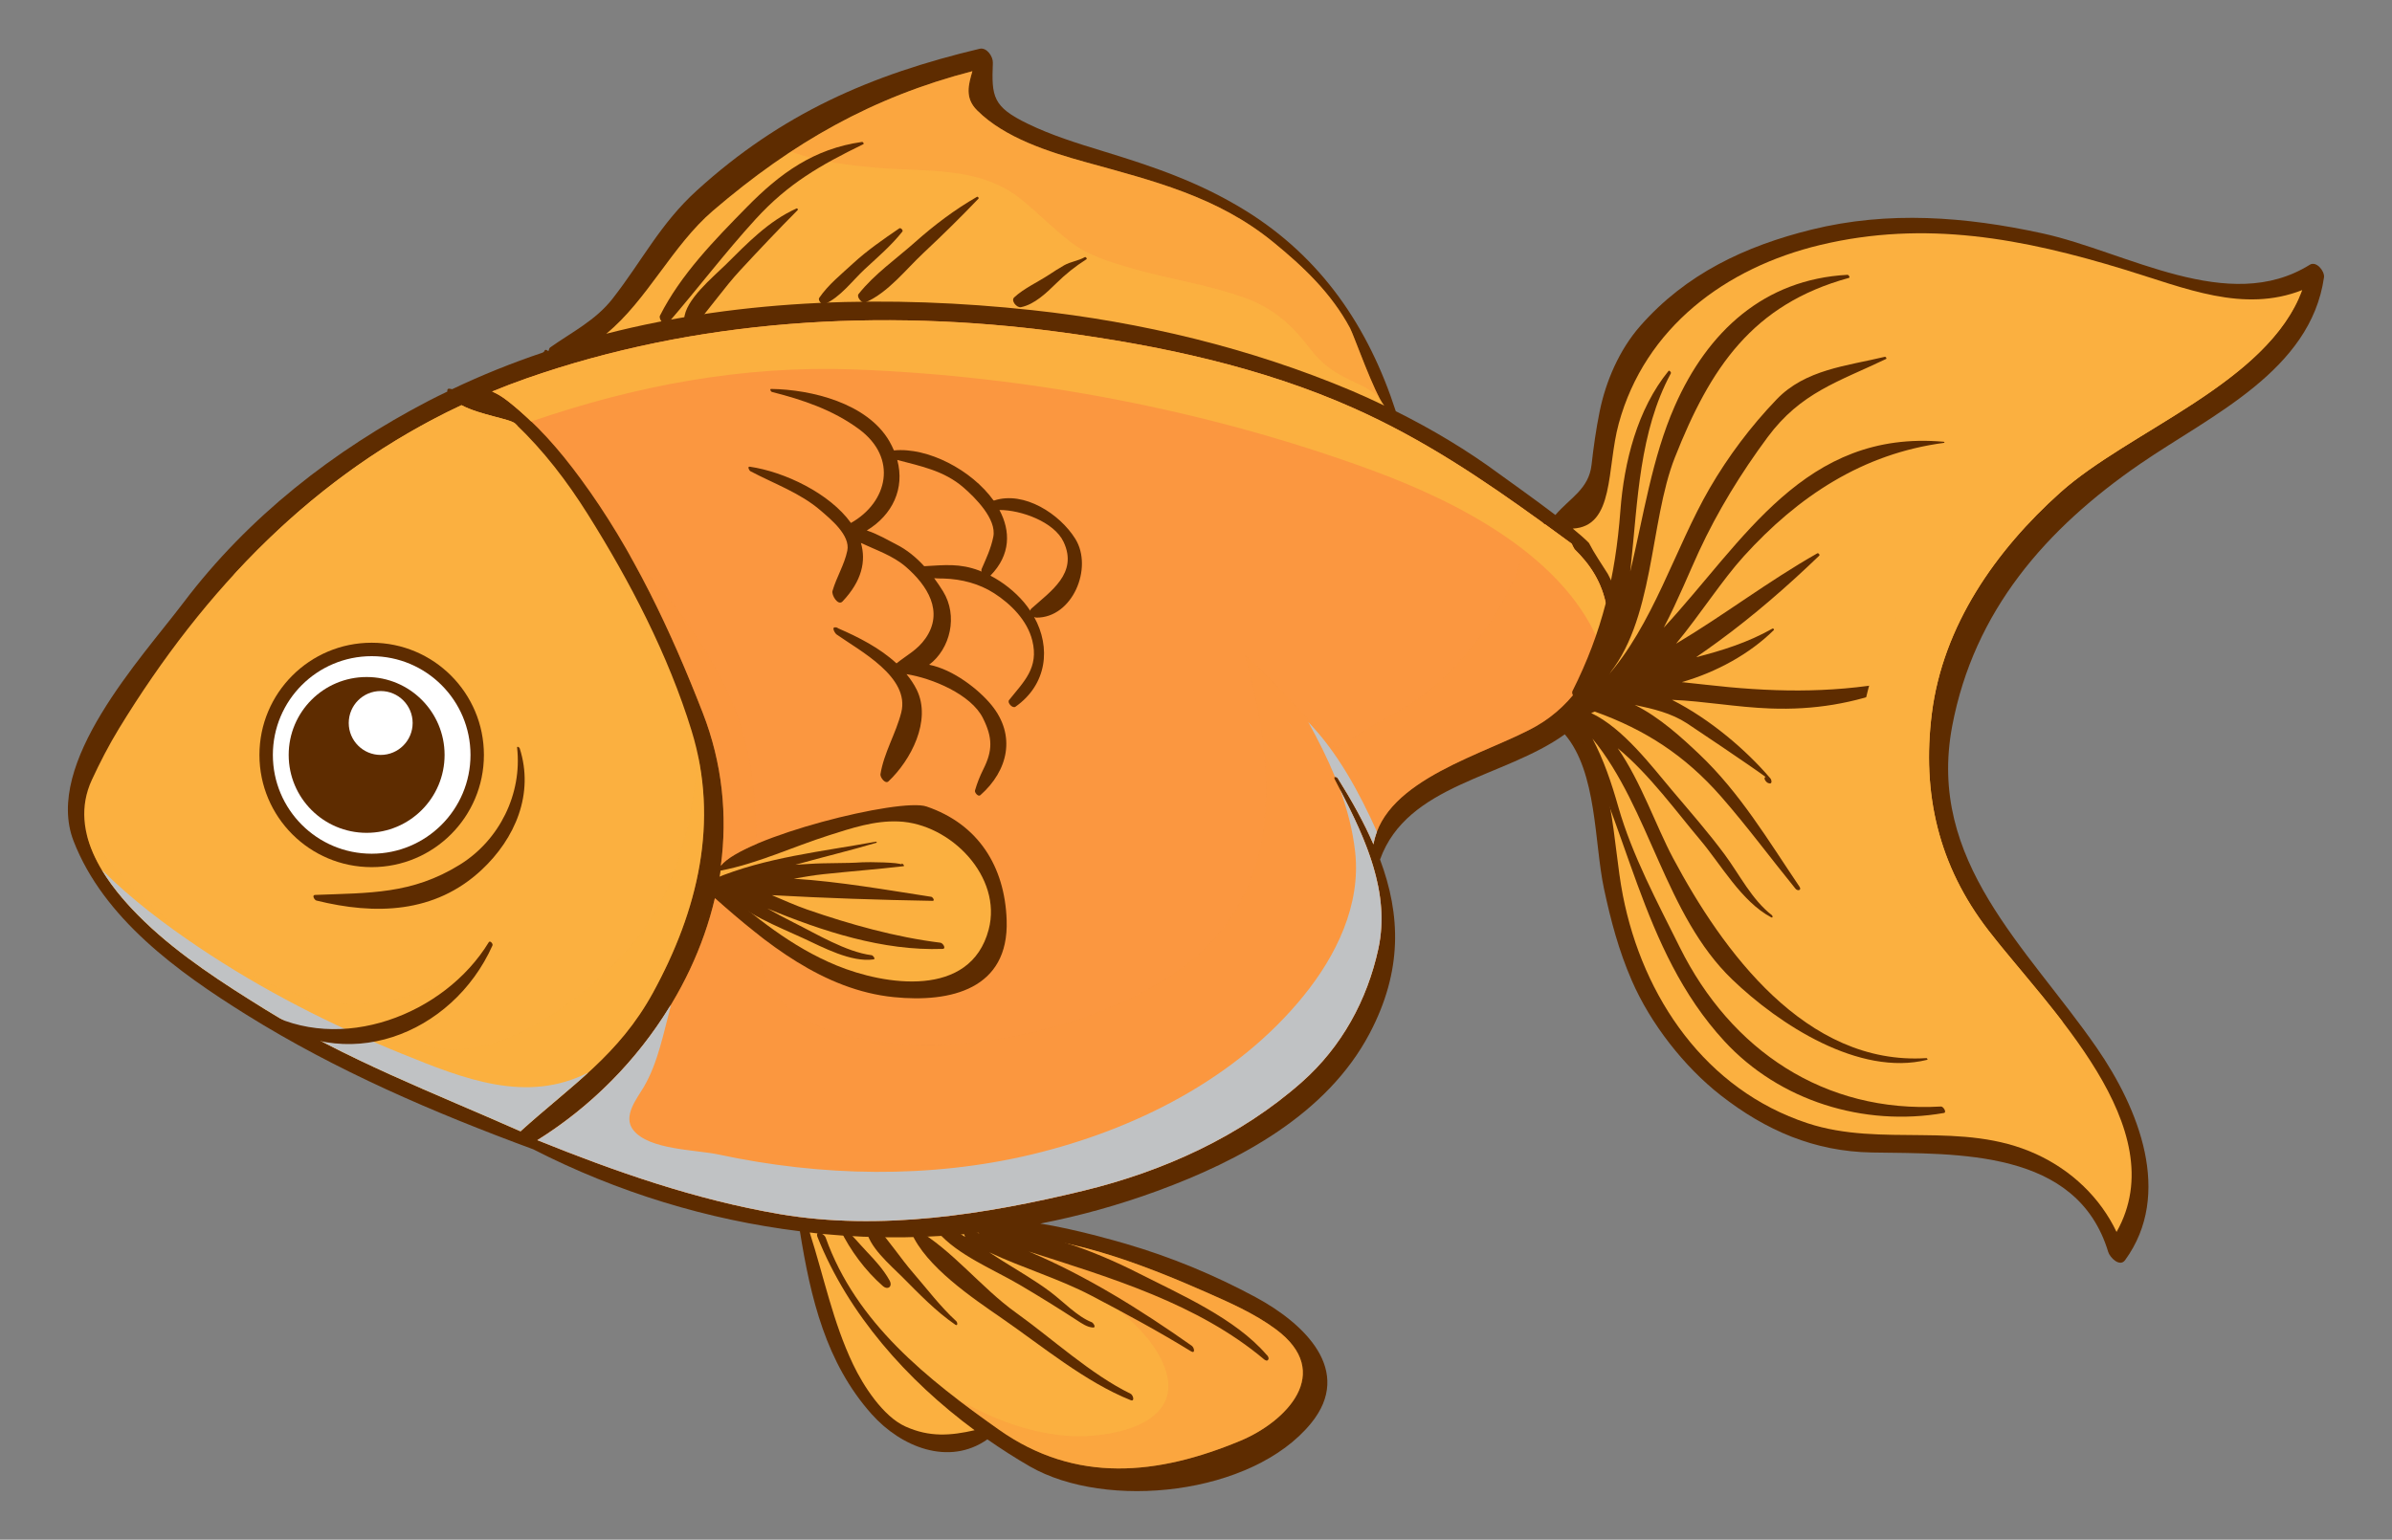 <?xml version="1.0" encoding="utf-8"?>
<!-- Generator: Adobe Illustrator 27.5.0, SVG Export Plug-In . SVG Version: 6.00 Build 0)  -->
<svg version="1.1" id="Layer_1" xmlns="http://www.w3.org/2000/svg" xmlns:xlink="http://www.w3.org/1999/xlink" x="0px" y="0px"
	 viewBox="0 0 156.75 100.928" style="enable-background:new 0 0 156.75 100.928;" xml:space="preserve">
<rect x="0" y="0" width="156.75" height="100.928" fill="#808080" stroke="none"/>
<g>
	<path style="fill:#5E2C00;" d="M12.019,39.506c4.25-5.623,9.846-9.991,16.065-13.229c0.405-0.211,0.819-0.41,1.23-0.609
		c-0.017-0.112,0.01-0.208,0.153-0.186c0.044,0.008,0.089,0.016,0.133,0.023c0.007,0.001,0.017,0.007,0.024,0.009
		c1.938-0.924,3.924-1.723,5.947-2.404c0.033-0.028,0.066-0.053,0.1-0.081c0.035-0.143,0.142-0.106,0.231-0.026
		c0.02-0.007,0.042-0.013,0.062-0.02c0.007-0.089,0.032-0.17,0.095-0.212c1.435-1.013,2.972-1.769,4.084-3.194
		c1.938-2.477,3.115-4.901,5.514-7.084c5.539-5.038,11.363-7.586,18.537-9.295c0.469-0.112,0.885,0.511,0.869,0.914
		c-0.088,2.227-0.016,2.884,2.291,4.003c1.553,0.753,3.215,1.271,4.861,1.774c3.365,1.029,6.354,2.037,9.363,3.89
		c5.02,3.091,8.105,7.666,9.889,13.175c2.379,1.185,4.68,2.558,6.799,4.125c0.502,0.37,2.174,1.545,3.66,2.678
		c0.973-1.133,2.193-1.697,2.371-3.298c0.131-1.169,0.291-2.301,0.524-3.457c0.408-2.021,1.299-4.074,2.66-5.628
		c2.994-3.417,6.883-5.248,11.232-6.323c5.035-1.246,10.104-0.85,15.119,0.244c5.514,1.199,12.209,5.383,17.531,2.06
		c0.43-0.269,0.986,0.423,0.93,0.825c-0.875,6.126-7.41,9.045-12.025,12.213c-6.197,4.255-10.908,9.648-12.338,17.196
		c-1.68,8.875,4.906,14.491,9.467,21.089c2.762,3.993,5.008,9.602,1.861,13.926c-0.346,0.474-0.992-0.166-1.105-0.539
		c-2.041-6.753-9.852-6.424-15.481-6.519c-3.777-0.063-6.957-1.444-9.9-3.739c-2.416-1.884-4.625-4.728-5.84-7.533
		c-0.854-1.964-1.377-3.934-1.822-6.022c-0.645-3.031-0.443-7.631-2.568-10.117c-3.971,2.86-10.328,3.254-12.107,8.208
		c1.357,3.634,1.482,7.302-0.691,11.414c-2.795,5.287-8.51,8.327-13.898,10.307c-2.523,0.926-5.09,1.639-7.676,2.142
		c2.27,0.355,5.082,1.171,5.602,1.324c2.949,0.86,5.809,2.044,8.51,3.501c3.18,1.714,6.451,4.818,3.625,8.272
		c-3.852,4.709-13.4,5.713-18.43,2.816c-0.939-0.542-1.865-1.137-2.773-1.769c-2.529,1.782-5.67,0.492-7.572-1.64
		c-3.018-3.375-4.015-7.652-4.714-12.001c-6.029-0.745-11.945-2.542-17.477-5.373c-6.506-2.399-12.903-5.144-18.798-8.823
		C11.667,63.72,6.79,60.205,4.822,55.131C2.842,50.026,9.266,43.146,12.019,39.506z"/>
	<path style="fill:#FBB040;" d="M88.471,21.511c-1.221-2.287-3.074-4.044-5.055-5.657c-3.66-2.982-7.857-4-12.277-5.227
		c-2.398-0.666-5.299-1.583-7.109-3.393c-0.818-0.817-0.57-1.67-0.309-2.566c-6.553,1.695-11.785,4.672-16.999,9.141
		c-2.667,2.284-4.315,5.872-6.993,8.067c9.051-2.316,18.665-2.541,27.891-1.549c7.18,0.773,14.316,2.485,20.975,5.295
		c0.711,0.301,1.416,0.628,2.117,0.963C90.068,25.823,88.723,21.984,88.471,21.511z"/>
	<path style="opacity:0.4;fill:#FB9740;" d="M88.936,25.13c-1.389-0.629-2.215-1.129-3.154-2.36c-1.16-1.52-2.391-2.598-4.221-3.254
		c-2.418-0.868-4.951-1.219-7.41-1.933c-1.371-0.396-2.824-0.824-3.973-1.704c-1.139-0.873-2.133-1.907-3.246-2.806
		c-2.783-2.25-6.369-1.781-9.687-2.095c-1.378-0.13-3.57-0.356-5.396-1.037c3.623-2.38,7.445-4.127,11.871-5.273
		c-0.262,0.896-0.51,1.748,0.309,2.566c1.811,1.81,4.711,2.727,7.109,3.393c4.42,1.227,8.617,2.244,12.277,5.227
		c1.98,1.613,3.834,3.371,5.055,5.657c0.215,0.401,1.209,3.208,1.9,4.524C89.963,25.667,89.504,25.39,88.936,25.13z"/>
	<path style="fill:#FBB040;" d="M106.348,58.694c1.31,6.697,5.434,12.741,12.104,14.934c4.896,1.61,10.113-0.202,14.98,2.023
		c2.316,1.059,4.197,2.849,5.268,5.104c3.848-6.803-4.516-14.733-8.402-19.775c-3.266-4.236-4.365-8.951-3.703-14.212
		c0.727-5.768,4.195-10.7,8.416-14.485c4.543-4.071,13.6-7.159,15.857-13.269c-3.869,1.52-7.645-0.12-11.648-1.345
		c-6.652-2.036-13.047-3.258-19.934-1.612c-6.203,1.483-11.49,5.418-13.209,11.711c-0.805,2.94-0.25,6.736-3.012,6.881
		c0.432,0.354,0.801,0.677,1.057,0.938c0.363,0.71,0.822,1.362,1.24,2.033c0.145,0.26,0.27,0.526,0.361,0.8
		c0.748,2.211,0.365,4.458-0.557,6.572c-0.453,1.042-1.113,1.87-1.906,2.565C105.82,50.454,105.645,55.093,106.348,58.694z"/>
	<path style="fill:#FBB040;" d="M65.471,93.721c5.041,3.552,10.41,2.972,15.816,0.72c2.963-1.235,6.18-4.453,2.313-7.314
		c-1.404-1.04-3.061-1.761-4.65-2.462c-4.01-1.766-9.51-3.918-13.924-3.593c-0.146,0.01-0.316-0.155-0.393-0.323
		c-3.584,0.433-7.186,0.472-10.756,0.134c0.101,0.057,0.194,0.144,0.232,0.247C56.096,86.716,60.775,90.408,65.471,93.721z"/>
	<path style="opacity:0.4;fill:#FB9740;" d="M83.6,87.127c-1.404-1.04-3.061-1.761-4.65-2.462c-3.725-1.64-8.723-3.587-12.953-3.6
		c1.041,0.593,2.078,1.192,3.07,1.854c2.473,1.65,6.371,3.904,7.334,6.945c1.131,3.58-3.768,4.411-6.24,4.269
		c-2.629-0.151-5.121-1.103-7.463-2.455c0.91,0.701,1.84,1.383,2.773,2.043c5.041,3.552,10.41,2.972,15.816,0.72
		C84.25,93.206,87.467,89.988,83.6,87.127z"/>
	<path style="fill:#FBB040;" d="M55.908,89.443c0.661,1.387,1.957,3.402,3.422,4.063c1.59,0.718,2.971,0.602,4.537,0.246
		c-4.439-3.278-8.284-7.621-10.297-12.671c-0.047-0.119-0.035-0.19,0.006-0.229c-0.17-0.017-0.336-0.044-0.504-0.063
		c-0.003,0.004-0.003,0.011-0.006,0.017C54.001,83.727,54.574,86.647,55.908,89.443z"/>
	<path style="fill:#FB9740;" d="M51.086,79.582c6.592,1.126,13.482,0.028,19.906-1.529c5.223-1.266,10.287-3.549,14.324-7.127
		c2.602-2.304,4.273-5.36,5.006-8.726c0.859-3.95-1.096-7.738-2.859-11.116c-0.107-0.206,0.121-0.2,0.211-0.056
		c0.914,1.456,1.709,2.887,2.33,4.318c0.725-4.299,7.461-5.931,10.652-7.739c1.236-0.701,2.303-1.726,3.08-2.93
		c1.16-1.353,1.869-3.025,1.541-4.888c-0.285-1.616-1.078-2.794-2.1-3.791c-0.07-0.123-0.139-0.246-0.182-0.357
		c-0.578-0.424-1.154-0.845-1.729-1.262c-0.006-0.002-0.012-0.002-0.02-0.003c-0.051-0.018-0.123-0.073-0.188-0.145
		c-3.908-2.827-7.799-5.445-12.34-7.471c-6.096-2.72-12.764-4.127-19.348-5.004c-11.643-1.553-23.758-0.846-34.883,3.053
		c-0.76,0.267-1.507,0.553-2.24,0.855c0.322,0.139,0.643,0.324,1.012,0.612c1.894,1.482,3.375,3.185,4.797,5.118
		c3.424,4.655,5.909,9.965,7.996,15.33c1.291,3.316,1.622,6.727,1.186,10.027c1.477-1.895,11.733-4.48,13.48-3.884
		c3.389,1.153,5.131,3.926,5.25,7.455c0.152,4.515-3.664,5.419-7.4,5.04c-4.605-0.465-8.389-3.529-11.719-6.487
		c-1.51,6.448-5.887,12.276-11.638,15.862C40.365,76.815,45.578,78.641,51.086,79.582z"/>
	<path style="opacity:0.4;fill:#FB9740;" d="M49.605,55.315c-0.086-3.431-0.398-6.809-1.994-10.122
		c-1.557-3.229-3.732-6.223-6.331-8.771c1.861,3.3,3.407,6.788,4.774,10.303c1.291,3.316,1.622,6.727,1.186,10.027
		C47.597,56.295,48.47,55.798,49.605,55.315z"/>
	<path style="opacity:0.4;fill:#FB9740;" d="M105.277,39.79c-0.285-1.616-1.078-2.794-2.1-3.791
		c-0.07-0.123-0.139-0.246-0.182-0.357c-0.578-0.424-1.154-0.845-1.729-1.262c-0.006-0.002-0.012-0.002-0.02-0.003
		c-0.051-0.018-0.123-0.073-0.188-0.145c-0.193-0.139-0.387-0.27-0.578-0.408c-0.545,2.688-1.609,5.32-3.197,7.5
		c-1.086,1.494-2.332,2.909-3.789,4.059c-1.695,1.34-3.76,2.086-5.414,3.432c-0.234,0.19-0.578,0.244-0.807,0
		c-1.867-2.004-3.693-4.075-5.721-5.915c2.174,7.72,2.74,16.243-5.025,21.176c-5.672,3.605-14.535,5.483-21.18,3.765
		c-2.855-0.738-5.334-2.379-5.563-5.574c-0.023-0.326-0.042-0.652-0.058-0.977c-0.999-0.776-1.958-1.597-2.878-2.415
		c-1.51,6.448-5.887,12.276-11.638,15.862c5.151,2.077,10.364,3.903,15.872,4.844c6.592,1.126,13.482,0.028,19.906-1.529
		c5.223-1.266,10.287-3.549,14.324-7.127c2.602-2.304,4.273-5.36,5.006-8.726c0.859-3.95-1.096-7.738-2.859-11.116
		c-0.107-0.206,0.121-0.2,0.211-0.056c0.914,1.456,1.709,2.887,2.33,4.318c0.725-4.299,7.461-5.931,10.652-7.739
		c1.236-0.701,2.303-1.726,3.08-2.93C104.896,43.326,105.605,41.653,105.277,39.79z"/>
	<path style="fill:#FBB040;" d="M104.967,42.587c-2.211-6.067-9.486-9.718-15.137-11.791c-10.732-3.933-22.49-6.165-33.916-6.581
		c-7.27-0.265-14.331,1.076-21.105,3.416c-0.488-0.468-0.996-0.923-1.547-1.354c-0.369-0.288-0.689-0.473-1.012-0.612
		c0.733-0.302,1.48-0.588,2.24-0.855c11.125-3.899,23.24-4.607,34.883-3.053c6.584,0.877,13.252,2.284,19.348,5.004
		c4.541,2.026,8.432,4.644,12.34,7.471c0.064,0.071,0.137,0.127,0.188,0.145c0.008,0.001,0.014,0.001,0.02,0.003
		c0.574,0.417,1.15,0.838,1.729,1.262c0.043,0.111,0.111,0.235,0.182,0.357c1.021,0.997,1.815,2.174,2.1,3.791
		c0.178,1.012,0.043,1.966-0.297,2.845C104.975,42.619,104.971,42.603,104.967,42.587z"/>
	<path style="fill:#C0C2C4;" d="M90.234,54.519c-0.1,0.265-0.182,0.538-0.23,0.828c-0.621-1.432-1.416-2.862-2.33-4.318
		c-0.047-0.076-0.131-0.11-0.185-0.098c-0.506-1.233-1.111-2.43-1.762-3.608C87.668,49.338,89.053,51.904,90.234,54.519z"/>
	<path style="fill:#C0C2C4;" d="M43.874,65.997c0.031-0.036,0.066-0.067,0.094-0.101c-0.489,1.818-0.842,3.748-1.77,5.338
		c-0.447,0.77-1.422,1.929-0.694,2.846c1.034,1.303,4.069,1.272,5.603,1.602c6.712,1.437,13.83,1.592,20.531-0.015
		c6.695-1.603,13.377-4.949,17.787-10.39c2.137-2.637,3.766-5.952,3.379-9.446c-0.16-1.427-0.519-2.784-1.002-4.096
		c1.662,3.21,3.326,6.766,2.522,10.464c-0.732,3.366-2.404,6.422-5.006,8.726c-4.037,3.578-9.102,5.861-14.324,7.127
		c-6.424,1.557-13.315,2.655-19.906,1.529c-5.508-0.941-10.721-2.767-15.872-4.844C38.735,72.544,41.729,69.503,43.874,65.997z"/>
	<path style="fill:#FBB040;" d="M47.049,58.073c2.469,2.029,4.77,3.977,7.775,5.214c3.143,1.293,8.766,2.196,9.965-2.354
		c0.908-3.446-2.482-6.943-5.902-7.086c-1.588-0.067-3.079,0.437-4.562,0.907c-2.394,0.76-4.632,1.838-7.104,2.316
		C47.17,57.408,47.113,57.74,47.049,58.073z"/>
	<path style="fill:#FBB040;" d="M9.491,60.426c2.327,2.233,5.154,4.043,7.885,5.738c5.263,3.273,11.091,5.492,16.739,7.995
		c0.007-0.005,0.007-0.016,0.014-0.021c3.331-3.01,6.418-4.968,8.666-9.076C45.73,59.7,47.154,53.85,45.321,47.9
		c-1.532-4.976-4.041-9.797-6.802-14.192c-1.365-2.171-2.894-4.173-4.754-5.94c-0.334-0.317-2.27-0.55-3.526-1.208
		c-9.606,4.504-16.838,12.022-22.442,21.194c-0.662,1.086-1.24,2.205-1.774,3.357C4.384,54.64,7.077,58.109,9.491,60.426z"/>
	<path style="opacity:0.4;fill:#FBB040;" d="M45.76,49.649c-0.084,0.907-0.239,1.816-0.373,2.714
		c-0.48,3.222-1.582,6.607-3.668,9.173c-2.875,3.539-8.978,8.455-13.848,6.994c-0.372-0.112-0.603-0.672-0.251-0.952
		c2.02-1.61,3.624-3.586,4.937-5.762c-3.935,3.561-8.833,5.25-14.336,2.901c-3.817-1.629-7.402-4.103-10.144-7.244
		c-0.743-0.852-1.592-1.754-2.37-2.714c0.543,2.175,2.219,4.164,3.785,5.667c2.327,2.233,5.154,4.043,7.885,5.738
		c5.263,3.273,11.091,5.492,16.739,7.995c0.007-0.005,0.007-0.016,0.014-0.021c3.331-3.01,6.418-4.968,8.666-9.076
		C45.441,60.226,46.852,54.994,45.76,49.649z"/>
	<path style="fill:#FBB040;" d="M32.79,52.974c-0.242,0.52-1.086,0.258-1.062-0.288c0.146-3.48,0.698-7.773-2.467-10.226
		c-2.571-1.992-6.267-1.998-9.048-0.352c-2.602,1.54-4.731,4.36-4.74,7.512c-0.013,3.888,2.278,6.236,5.767,7.551
		c0.486,0.183,0.598,0.966,0,1.099c-0.658,0.146-1.292,0.263-1.924,0.359c3.714,1.558,8.941,2.08,12.03-0.881
		c3.082-2.955,5.243-8.359,2.451-12.067C33.801,48.199,33.906,50.572,32.79,52.974z"/>
	<path style="fill:#FBB040;" d="M23.736,32.382c-2.975,1.515-5.824,3.284-8.44,5.317c4.228-4.608,9.152-8.423,14.943-11.14
		c1.257,0.658,3.192,0.891,3.526,1.208c0.06,0.054,0.111,0.116,0.17,0.172C30.455,29.189,27.051,30.694,23.736,32.382z"/>
	<path style="fill:#C0C2C4;" d="M12.991,62.071c4.177,2.812,8.687,5.111,13.349,7.004c4.021,1.634,8.164,3.297,12.213,1.227
		c-1.383,1.265-2.876,2.438-4.424,3.836c-0.007,0.005-0.007,0.016-0.014,0.021c-5.648-2.503-11.476-4.722-16.739-7.995
		c-2.731-1.695-5.558-3.505-7.885-5.738C8.487,59.462,7.44,58.3,6.674,57.017C8.608,58.945,10.841,60.624,12.991,62.071z"/>
	<g>
		<path style="fill:#5E2C00;" d="M17.001,49.486c0,4.063,3.293,7.355,7.356,7.355c4.061,0,7.354-3.292,7.354-7.355
			c0-4.062-3.293-7.355-7.354-7.355C20.294,42.131,17.001,45.424,17.001,49.486z"/>
		<path style="fill:#FFFFFF;" d="M17.881,49.486c0,3.576,2.899,6.475,6.476,6.475c3.575,0,6.475-2.899,6.475-6.475
			c0-3.577-2.899-6.474-6.475-6.474C20.78,43.012,17.881,45.909,17.881,49.486z"/>
		<path style="fill:#5E2C00;" d="M18.918,49.486c0,2.821,2.286,5.106,5.108,5.106c2.822,0,5.108-2.285,5.108-5.106
			c0-2.821-2.286-5.107-5.108-5.107C21.204,44.378,18.918,46.665,18.918,49.486z"/>
		<path style="fill:#FFFFFF;" d="M22.853,47.392c0,1.156,0.936,2.094,2.093,2.094c1.157,0,2.095-0.938,2.095-2.094
			c0-1.157-0.938-2.095-2.095-2.095C23.789,45.297,22.853,46.235,22.853,47.392z"/>
	</g>
	<path style="fill:#5E2C00;" d="M20.644,58.663c3.558-0.144,6.338-0.027,9.497-1.988c2.589-1.606,4.082-4.634,3.746-7.66
		c-0.014-0.13,0.148-0.03,0.169,0.037c0.957,2.975-0.286,5.906-2.497,7.97c-3.07,2.869-6.983,2.959-10.824,2.009
		C20.604,58.997,20.421,58.672,20.644,58.663z"/>
	<path style="fill:#5E2C00;" d="M17.202,66.235c5.08,2.927,11.934,0.283,14.829-4.473c0.08-0.134,0.292,0.1,0.241,0.213
		c-2.625,5.875-9.788,8.65-15.121,4.435C17.068,66.346,17.062,66.154,17.202,66.235z"/>
	<path style="fill:#5E2C00;" d="M46.42,57.763c0.094-0.015,0.19-0.018,0.284-0.03c0.011-0.057,0.04-0.106,0.106-0.134
		c3.378-1.406,7.012-1.772,10.592-2.428c0.031-0.006,0.078,0.06,0.039,0.07c-1.732,0.512-3.492,0.932-5.234,1.42
		c-0.028,0.008-0.055,0.017-0.084,0.023c0.291-0.017,0.576-0.035,0.853-0.052c1.176-0.082,2.361-0.028,3.538-0.11
		c0.358-0.023,2.445-0.003,2.578,0.154c-0.037-0.043-0.006-0.1,0.045-0.057c0.021,0.019,0.045,0.037,0.066,0.056
		c0.018,0.015,0.064,0.096,0.014,0.102c-1.727,0.206-3.498,0.336-5.252,0.525c-0.648,0.07-1.299,0.18-1.949,0.295
		c3.039,0.193,6.097,0.741,9.006,1.187c0.105,0.016,0.262,0.268,0.094,0.266c-3.462-0.058-7.021-0.179-10.533-0.372
		c0.775,0.327,1.542,0.674,2.311,0.942c2.785,0.966,5.807,1.815,8.732,2.174c0.166,0.02,0.4,0.397,0.145,0.406
		c-3.895,0.141-7.844-1.142-11.492-2.651c0.576,0.318,1.154,0.637,1.744,0.931c1.498,0.744,3.414,1.916,5.102,2.135
		c0.085,0.01,0.271,0.25,0.125,0.273c-1.471,0.212-3.336-0.796-4.613-1.388c-1.713-0.792-3.875-1.603-5.164-3.011
		c-0.247-0.016-0.495-0.029-0.74-0.047C46.5,58.423,46.069,57.814,46.42,57.763z"/>
	<path style="fill:#5E2C00;" d="M61.445,80.179c0.453-0.081,0.775,0.258,1.148,0.487c0.221,0.133,0.438,0.275,0.654,0.414
		c-0.121-0.265-0.121-0.561,0.248-0.452c0.225,0.066,0.443,0.147,0.668,0.217c-0.07-0.112-0.09-0.244,0.066-0.251
		c3.426-0.192,7.424,1.36,10.445,2.897c2.736,1.392,6.281,2.936,8.326,5.314c0.002,0.001,0.004,0.002,0.004,0.002
		c0.006,0.005,0.006,0.009,0.012,0.012c0.012,0.014,0.025,0.026,0.039,0.04c0.002,0.005,0.004,0.009,0.008,0.014
		c0.004,0.007,0.01,0.014,0.016,0.022c0.072,0.105,0.066,0.199,0.014,0.248c-0.035,0.053-0.105,0.064-0.203-0.002
		c-0.006-0.002-0.008-0.004-0.012-0.006c-0.01-0.007-0.018-0.009-0.027-0.018c-4.361-3.669-10.043-5.347-15.43-7.08
		c3.793,1.609,7.301,3.801,10.674,6.177c0.17,0.119,0.246,0.544-0.045,0.365c-2.148-1.319-4.299-2.479-6.535-3.652
		c-2.139-1.12-4.516-1.813-6.689-2.839c0.285,0.186,0.568,0.374,0.854,0.553c1.055,0.666,2.15,1.29,3.148,2.039
		c0.814,0.608,1.771,1.628,2.717,1.992c0.104,0.041,0.307,0.358,0.084,0.348c-0.375-0.017-0.73-0.265-1.033-0.462
		c-1.25-0.813-2.51-1.595-3.793-2.35c-1.678-0.987-4.074-1.95-5.354-3.462C61.354,80.632,61.176,80.229,61.445,80.179z"/>
	<path style="fill:#5E2C00;" d="M60,80.557c2.414,1.385,4.295,3.854,6.57,5.484c2.377,1.702,4.918,4.051,7.52,5.32
		c0.164,0.08,0.289,0.531,0.006,0.42c-2.971-1.185-5.807-3.547-8.434-5.362c-1.934-1.336-4.992-3.391-5.945-5.632
		C59.623,80.564,59.814,80.449,60,80.557z"/>
	<path style="fill:#5E2C00;" d="M57.449,80.455c0.854,0.912,1.563,2.027,2.391,2.981c0.918,1.061,1.783,2.215,2.82,3.163
		c0.096,0.088,0.111,0.354-0.066,0.229c-1.281-0.882-2.375-2.025-3.467-3.122c-0.798-0.805-2.246-2.002-2.371-3.193
		C56.701,79.989,57.253,80.246,57.449,80.455z"/>
	<path style="fill:#5E2C00;" d="M55.135,80.372h0.008c0.039,0.004,0.088,0.04,0.133,0.087c0-0.006-0.002-0.014-0.002-0.02
		c0.55,0.495,1.024,1.076,1.534,1.615c0.554,0.583,1.093,1.172,1.485,1.879c0.218,0.392-0.107,0.659-0.445,0.361
		c-1.139-0.999-2.127-2.326-2.785-3.686C55.026,80.53,54.992,80.356,55.135,80.372z"/>
	<path style="fill:#5E2C00;" d="M102.852,46.735c-0.002-0.004-0.004-0.005-0.006-0.009c-0.029-0.054-0.041-0.106-0.031-0.153
		c-0.008-0.14,0.057-0.243,0.223-0.207c0.15-0.101,0.295-0.21,0.439-0.317c0.008-0.026,0.014-0.051,0.029-0.073
		c-0.018-0.096,0.008-0.178,0.123-0.216c0.033-0.011,0.066-0.018,0.102-0.027c-0.002-0.02,0.006-0.038,0.008-0.058
		c-0.066,0.044-0.131,0.09-0.201,0.128c-0.244,0.134-0.609-0.271-0.488-0.512c1.941-3.855,2.809-7.495,3.135-11.806
		c0.238-3.198,1.113-6.666,3.156-9.17c0.055-0.068,0.188,0.095,0.152,0.159c-2.072,3.839-2.166,8.351-2.621,12.605
		c-0.014,0.121-0.027,0.254-0.041,0.385c0.877-3.642,1.422-7.452,2.918-10.847c2.156-4.897,5.859-8.31,11.318-8.603
		c0.076-0.004,0.193,0.174,0.094,0.202c-6.328,1.732-9.092,5.913-11.406,11.774c-1.686,4.269-1.309,10.818-4.539,14.464
		c3.113-3.453,4.543-8.526,6.816-12.442c1.221-2.102,2.709-4.08,4.392-5.832c1.885-1.966,4.6-2.192,7.09-2.791
		c0.063-0.014,0.15,0.107,0.08,0.142c-3.135,1.5-5.584,2.192-7.762,5.127c-1.74,2.349-3.275,4.846-4.504,7.5
		c-0.605,1.309-1.357,3.171-2.301,4.987c5.26-5.688,9.221-12.997,18.35-12.188c0.023,0.001,0.068,0.065,0.033,0.07
		c-5.354,0.704-9.576,3.511-13.137,7.435c-1.416,1.56-2.828,3.775-4.436,5.731c3.127-1.859,5.977-4.061,9.254-5.923
		c0.07-0.041,0.188,0.096,0.125,0.155c-2.076,1.997-4.303,3.937-6.629,5.634c-0.457,0.333-0.941,0.68-1.439,1.021
		c1.703-0.438,3.383-0.958,5.01-1.879c0.047-0.025,0.121,0.062,0.082,0.101c-1.588,1.568-3.756,2.754-6.029,3.412
		c0.51,0.049,1.031,0.107,1.572,0.17c4.147,0.476,8.037,0.584,12.174-0.167c0.152-0.028,0.393,0.287,0.203,0.361
		c-2.684,1.041-5.285,1.468-8.152,1.362c-2.25-0.082-4.353-0.485-6.441-0.565c2.539,1.287,4.875,3.314,6.408,5.102
		c0,0.001,0.002,0.002,0.002,0.003c0.012,0.012,0.025,0.026,0.035,0.04c0.094,0.11,0.135,0.401-0.096,0.323
		c-0.023-0.008-0.045-0.017-0.066-0.024c-0.104-0.036-0.336-0.327-0.15-0.394c-1.111-0.81-4.766-3.26-5.15-3.511
		c-1.037-0.676-2.225-0.953-3.422-1.205c1.621,0.796,3.123,2.183,4.205,3.208c2.688,2.543,4.537,5.668,6.59,8.706
		c0.156,0.233-0.119,0.309-0.264,0.131c-1.633-2.006-3.164-4.084-4.869-6.034c-2.373-2.708-4.982-4.393-8.283-5.576
		c-0.078,0.032-0.158,0.064-0.236,0.096c2.086,0.984,3.953,3.471,5.303,5.069c1.176,1.392,2.371,2.752,3.455,4.217
		c0.961,1.301,1.775,2.951,3.078,3.958c0.072,0.055,0.076,0.207-0.041,0.146c-1.951-1.037-3.289-3.464-4.662-5.088
		c-1.51-1.787-3.324-4.297-5.393-5.996c1.529,2.206,2.508,5.103,3.627,7.205c3.223,6.048,8.688,13.623,16.602,13.108
		c0.039-0.002,0.107,0.098,0.051,0.111c-4.453,1.108-9.701-2.308-12.777-5.265c-4.408-4.236-5.383-11.175-9.158-15.789
		c0.742,1.413,1.227,2.836,1.697,4.487c0.908,3.172,2.559,6.243,4.023,9.189c3.354,6.752,9.475,10.881,17.113,10.44
		c0.16-0.01,0.404,0.387,0.195,0.424c-5.246,0.917-10.777-0.784-14.394-4.719c-5.555-6.039-6.258-14.288-10.098-21.125
		C102.781,46.92,102.789,46.8,102.852,46.735z"/>
	<path style="fill:#5E2C00;" d="M49.171,30.885c1.554,0.827,3.264,1.417,4.615,2.587c0.644,0.557,1.95,1.614,1.739,2.626
		c-0.193,0.925-0.706,1.728-0.971,2.639c-0.077,0.262,0.36,1.001,0.658,0.688c1.273-1.343,1.551-2.652,1.205-3.836
		c1.011,0.477,2.095,0.828,2.955,1.574c1.385,1.2,2.506,2.921,1.279,4.68c-0.543,0.779-1.223,1.091-1.902,1.642
		c-1.086-1.007-2.494-1.723-3.824-2.299c-0.037-0.029-0.074-0.051-0.104-0.056c-0.023-0.002-0.044-0.004-0.065-0.007
		c-0.303-0.039-0.033,0.396,0.063,0.463c1.538,1.085,4.829,2.793,4.241,5.119c-0.354,1.392-1.135,2.626-1.363,4.047
		c-0.029,0.193,0.31,0.667,0.525,0.466c1.463-1.379,2.836-3.98,1.857-5.997c-0.182-0.374-0.416-0.71-0.674-1.03
		c1.658,0.259,4.234,1.318,5.01,2.885c0.641,1.289,0.639,2.122,0.02,3.356c-0.23,0.462-0.4,0.892-0.543,1.383
		c-0.039,0.137,0.211,0.433,0.35,0.31c1.83-1.611,2.357-3.923,0.727-5.914c-0.836-1.021-2.504-2.327-4.082-2.637
		c1.389-1.044,1.908-3.205,0.91-4.816c-0.18-0.291-0.373-0.579-0.58-0.857c0.182,0.022,0.377,0.015,0.639,0.022
		c1.156,0.037,2.307,0.331,3.293,0.965c1.098,0.706,2.17,1.777,2.498,3.097c0.449,1.807-0.568,2.702-1.521,3.904
		c-0.139,0.174,0.229,0.569,0.418,0.437c2.07-1.458,2.342-3.878,1.219-5.892c0.049,0.03,0.098,0.05,0.143,0.051
		c2.373,0.026,3.744-3.256,2.562-5.162c-1.01-1.629-3.355-3.162-5.318-2.516c-0.016-0.002-0.031-0.008-0.045-0.006
		c-1.434-2-4.314-3.496-6.525-3.276c-0.086-0.199-0.182-0.399-0.297-0.6c-1.451-2.502-5.113-3.392-7.746-3.43
		c-0.122-0.003-0.021,0.178,0.049,0.197c2.031,0.517,3.979,1.171,5.688,2.425c2.592,1.902,1.895,4.807-0.51,6.162
		c-1.392-1.939-4.342-3.351-6.629-3.687C48.953,30.569,49.098,30.845,49.171,30.885z M64.902,37.734
		c1.338-1.368,1.33-2.92,0.592-4.304c1.412-0.005,3.588,0.775,4.205,2.095c0.961,2.052-0.848,3.228-2.127,4.381
		c-0.039,0.037-0.053,0.082-0.059,0.129c-0.125-0.187-0.258-0.373-0.408-0.55C66.502,38.777,65.742,38.171,64.902,37.734z
		 M56.802,34.773c1.688-1.022,2.503-2.755,1.996-4.624c1.548,0.411,3.067,0.702,4.341,1.806c0.758,0.658,2.186,2.067,1.953,3.232
		c-0.156,0.772-0.459,1.407-0.769,2.118c-0.02,0.043-0.016,0.103,0,0.163c-0.047-0.018-0.092-0.044-0.141-0.063
		c-1.299-0.49-2.268-0.366-3.598-0.292c-0.008-0.003-0.012,0-0.021,0c-0.529-0.578-1.135-1.081-1.84-1.434
		C58.275,35.453,57.516,35.001,56.802,34.773z"/>
	<path style="fill:#5E2C00;" d="M43.248,20.692c1.363-2.699,3.574-4.955,5.672-7.095c2.203-2.248,4.416-3.847,7.565-4.293
		c0.064-0.01,0.162,0.112,0.086,0.15c-2.8,1.365-4.916,2.572-7.041,4.896c-2.033,2.224-3.824,4.597-5.784,6.864
		C43.555,21.434,43.14,20.907,43.248,20.692z"/>
	<path style="fill:#5E2C00;" d="M47.537,17.367c1.416-1.399,2.822-2.883,4.668-3.706c0.045-0.019,0.105,0.072,0.072,0.106
		c-1.281,1.29-2.525,2.604-3.76,3.938c-1.092,1.178-1.997,2.531-3.061,3.707c-0.156,0.314-0.627-0.283-0.62-0.493
		C44.879,19.67,46.74,18.155,47.537,17.367z"/>
	<path style="fill:#5E2C00;" d="M56.26,19.278c1.006-1.285,2.489-2.323,3.711-3.41c1.258-1.118,2.594-2.128,4.051-2.965
		c0.057-0.032,0.143,0.072,0.098,0.12c-1.158,1.21-2.363,2.396-3.586,3.54c-1.189,1.111-2.318,2.605-3.83,3.264
		C56.492,19.919,56.113,19.466,56.26,19.278z"/>
	<path style="fill:#5E2C00;" d="M53.684,19.525c0.586-0.859,1.451-1.551,2.213-2.254c0.927-0.854,1.998-1.596,3.035-2.302
		c0.092-0.063,0.27,0.127,0.203,0.21c-0.728,0.916-1.6,1.661-2.457,2.454c-0.826,0.765-1.604,1.857-2.658,2.308
		C53.855,20.012,53.584,19.672,53.684,19.525z"/>
	<path style="fill:#5E2C00;" d="M66.463,19.492c0.631-0.588,1.549-1.002,2.275-1.48c0.33-0.217,0.658-0.432,1.002-0.625
		c0.424-0.239,0.924-0.288,1.348-0.531c0.063-0.037,0.172,0.099,0.109,0.137c-0.74,0.468-1.369,0.976-1.996,1.593
		c-0.625,0.613-1.418,1.376-2.301,1.551C66.637,20.188,66.223,19.715,66.463,19.492z"/>
	<path style="fill:#FBB040;" d="M126.594,46.769c-0.662,5.261,0.438,9.976,3.703,14.212c1.328,1.725,3.18,3.786,4.889,6.025
		c-3.021-2.317-6.408-4.195-9.094-6.931c-3.16-3.222-4.713-7.252-4.23-11.793c1.041-9.841,8.52-16.44,16.504-21.332
		c2.738-1.678,5.721-2.832,8.484-4.447c1.389-0.809,2.811-1.766,3.809-3.022c-2.539,5.798-11.225,8.84-15.648,12.803
		C130.789,36.068,127.32,41.001,126.594,46.769z"/>
</g>
</svg>
